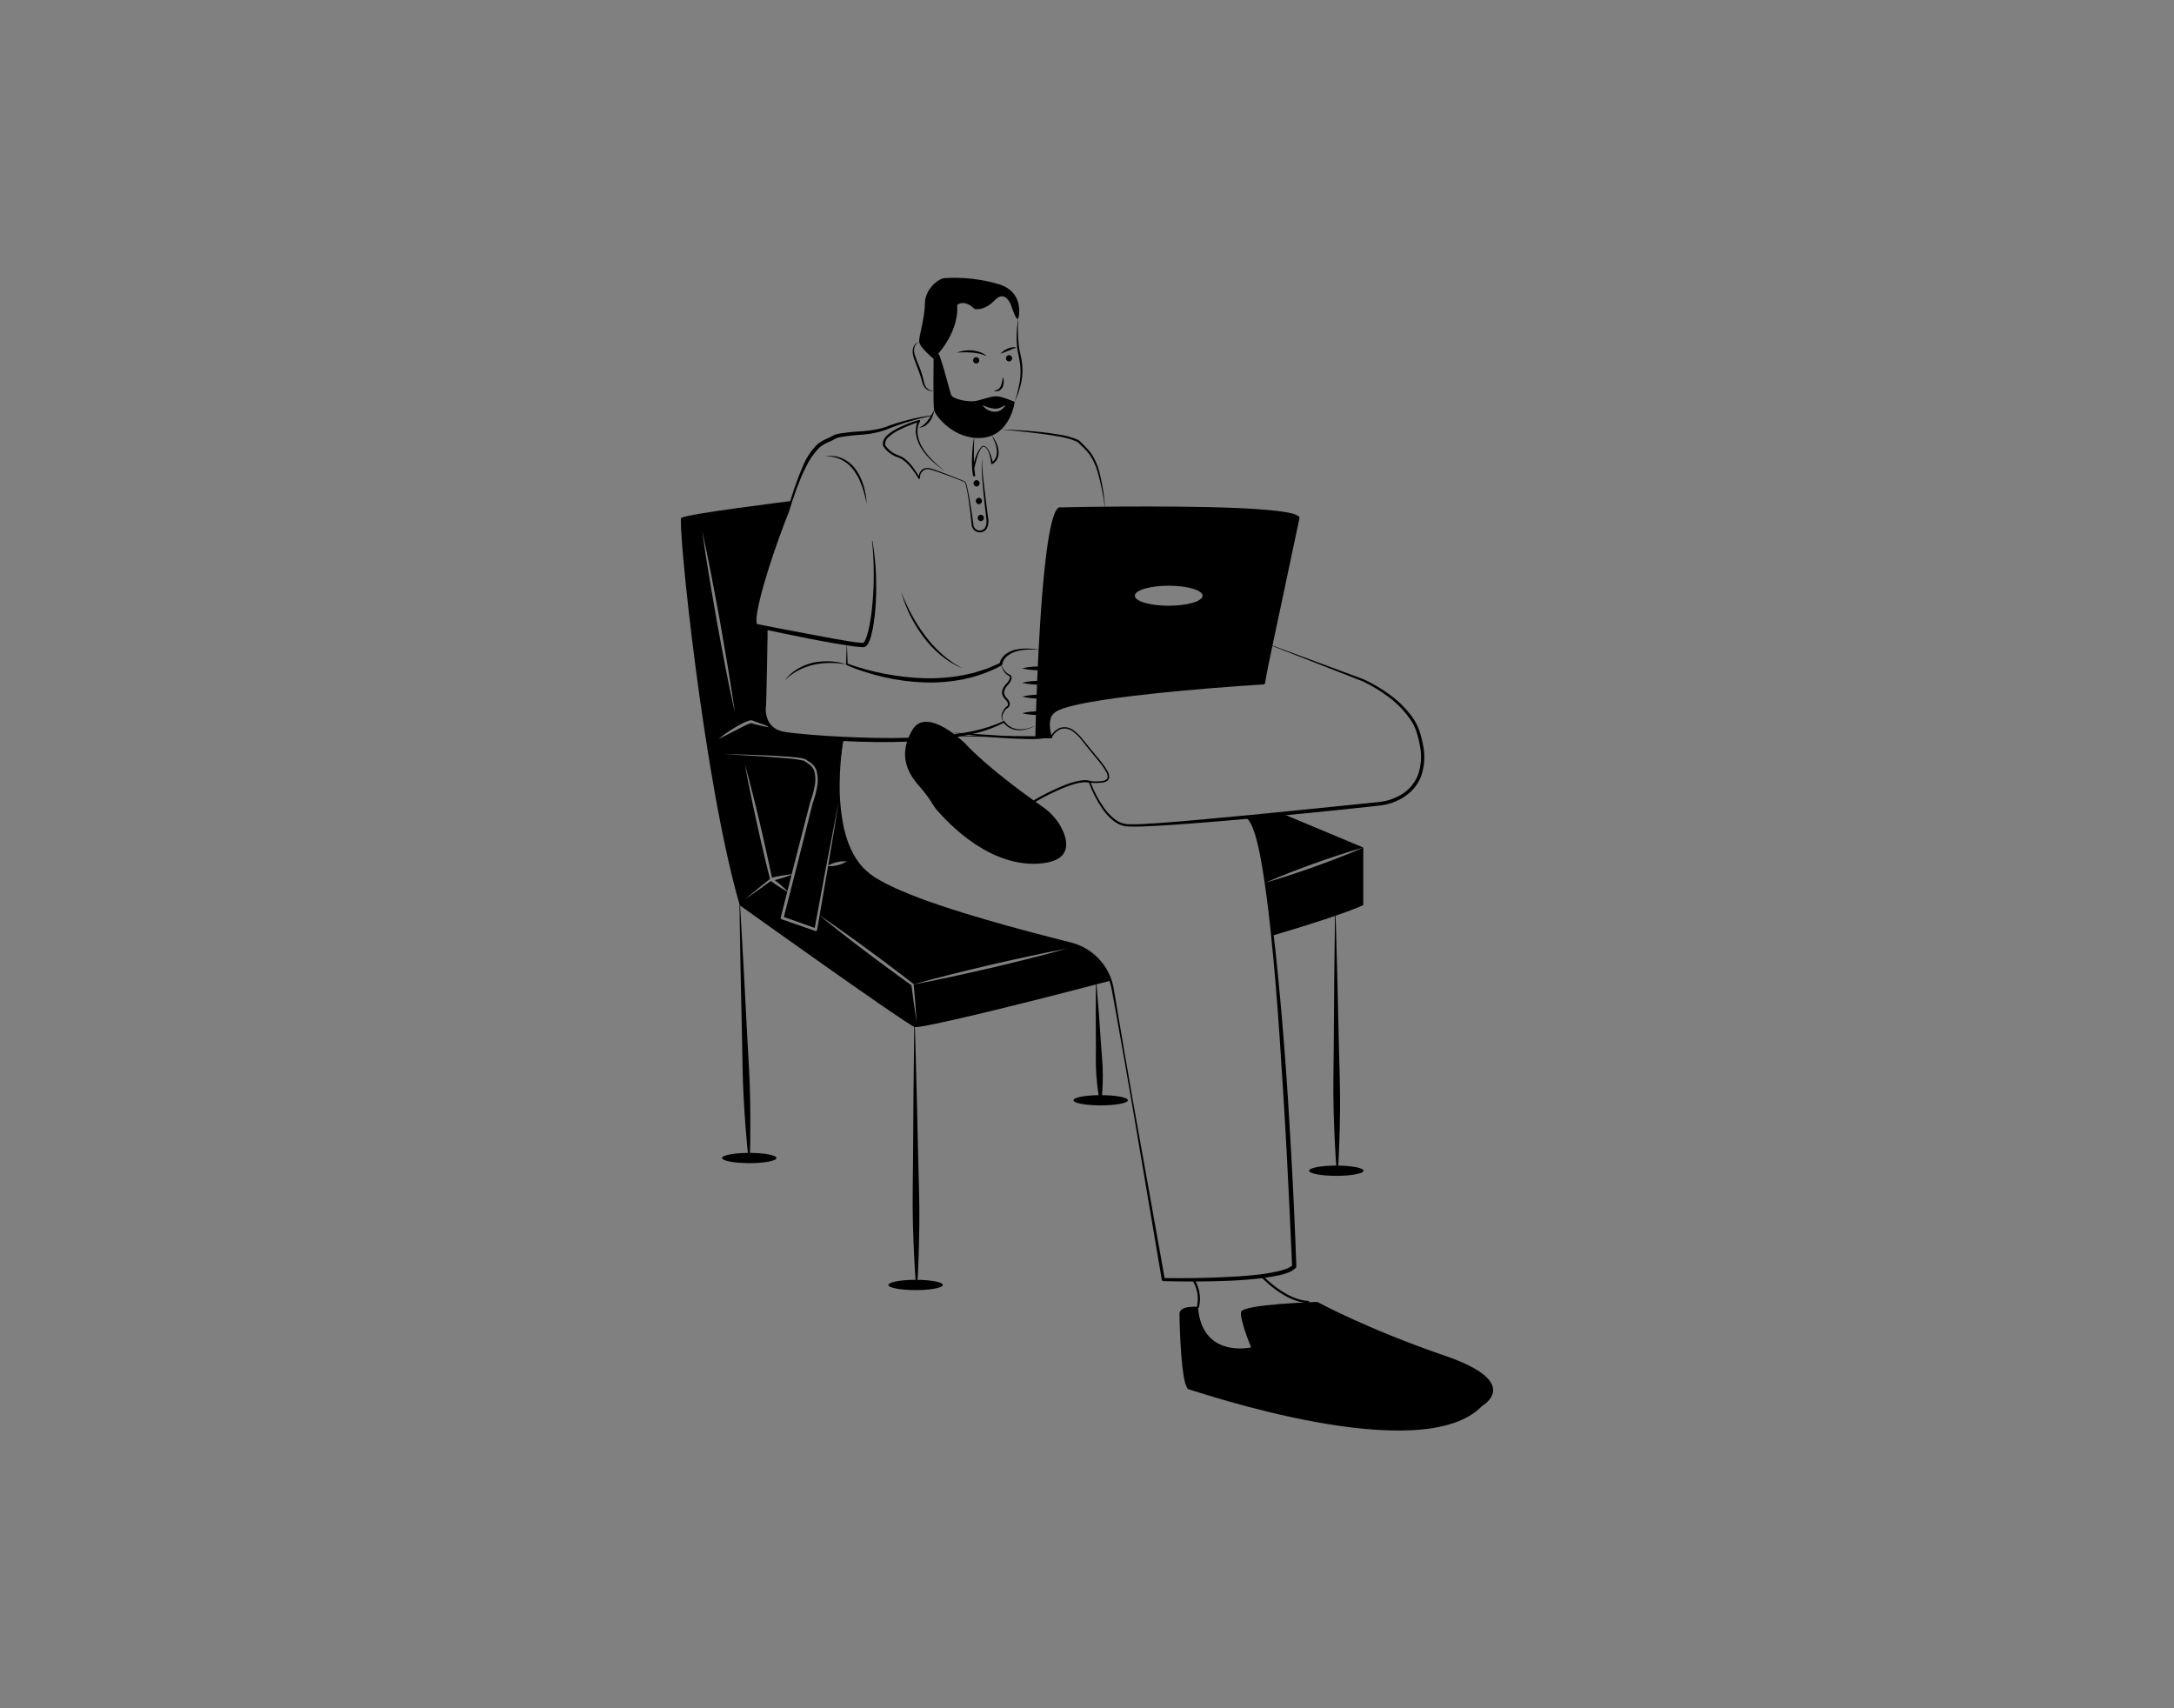 <svg width="700" height="550" viewBox="0 0 700 550" fill="none" xmlns="http://www.w3.org/2000/svg">
<rect x="0" y="0" width="700" height="550" fill="#808080" stroke="none"/>
<path d="M412.902 261.981L438.962 272.881C437.612 273.251 436.283 273.671 434.942 274.061L430.973 275.341C428.322 276.191 425.692 277.121 423.072 278.051C420.453 279.001 417.833 279.951 415.243 280.981C412.692 281.981 410.132 283.001 407.623 284.111C406.223 275.131 404.123 265.541 401.373 263.311L412.902 261.981Z" fill="black"/>
<path d="M438.962 272.881V291.401C434.143 293.641 423.342 297.181 409.712 301.241C409.712 301.241 409.002 292.981 407.623 284.131C410.272 283.391 412.902 282.561 415.502 281.701C418.152 280.851 420.783 279.921 423.402 278.991C426.022 278.041 428.643 277.091 431.232 276.061L435.112 274.521C436.393 273.971 437.692 273.461 438.962 272.881Z" fill="black"/>
<path d="M251.953 282.671C252.942 282.371 253.913 282.041 254.873 281.651L253.542 286.931C252.249 285.656 250.876 284.464 249.433 283.361C250.272 283.151 251.123 282.931 251.953 282.671Z" fill="black"/>
<path d="M340.462 302.891C326.552 300.651 288.502 288.271 281.652 283.061C276.612 279.221 270.842 272.931 270.092 257.931C268.993 264.761 267.863 271.591 266.702 278.421L266.662 278.661C267.513 278.181 268.43 277.828 269.382 277.611C270.453 277.338 271.562 277.25 272.662 277.351C271.725 277.935 270.692 278.351 269.612 278.581C268.639 278.826 267.634 278.92 266.632 278.861L263.902 294.711C266.392 296.401 268.862 298.101 271.302 299.851L275.142 302.591L278.952 305.381C281.493 307.241 284.042 309.081 286.542 311.001C289.042 312.911 291.572 314.771 294.052 316.721L294.062 316.731C294.117 316.782 294.156 316.848 294.172 316.921C296.092 316.371 298.033 315.861 299.962 315.331L306.132 313.751C310.252 312.711 314.382 311.751 318.502 310.751C322.652 309.821 326.783 308.851 330.932 307.971C335.082 307.081 339.232 306.211 343.412 305.451C339.332 306.611 335.212 307.671 331.102 308.711C326.993 309.761 322.852 310.711 318.732 311.721C314.592 312.641 310.462 313.611 306.312 314.501L300.082 315.811C298.112 316.191 296.152 316.591 294.182 316.951C294.182 316.961 294.202 316.971 294.202 316.981C294.562 321.011 294.902 325.041 295.142 329.081C294.512 325.141 293.982 321.191 293.472 317.231C290.942 315.441 288.472 313.581 285.972 311.761C283.422 309.921 280.922 308.001 278.412 306.111L274.642 303.261L270.922 300.361C268.552 298.531 266.212 296.651 263.892 294.751L263.092 299.411C263.072 299.524 263.008 299.624 262.914 299.689C262.821 299.755 262.705 299.781 262.592 299.761C262.568 299.759 262.544 299.753 262.522 299.741L251.682 295.971C251.573 295.93 251.483 295.85 251.427 295.748C251.372 295.645 251.356 295.525 251.382 295.411L253.502 287.071C251.65 286.059 249.873 284.916 248.182 283.651C246.852 284.611 245.542 285.581 244.202 286.531C242.742 287.541 241.302 288.581 239.822 289.581C241.182 288.431 242.562 287.311 243.942 286.181C245.222 285.131 246.522 284.111 247.822 283.081C247.832 283.007 247.856 282.936 247.892 282.871C247.122 279.911 246.442 276.931 245.732 273.951C244.982 270.871 244.292 267.771 243.622 264.671C242.922 261.571 242.252 258.471 241.632 255.351C240.982 252.241 240.382 249.131 239.822 246.001C240.682 249.061 241.502 252.131 242.262 255.211C243.062 258.281 243.802 261.371 244.522 264.461C245.262 267.551 245.982 270.641 246.642 273.741C247.292 276.681 247.952 279.621 248.552 282.571C249.622 282.321 250.692 282.091 251.772 281.901C252.812 281.721 253.852 281.581 254.912 281.491L256.082 276.901L260.842 258.391L260.852 258.361V258.351C261.45 256.734 261.921 255.072 262.262 253.381C262.653 251.736 262.642 250.022 262.232 248.381C261.981 247.602 261.525 246.904 260.912 246.361C260.59 246.091 260.249 245.844 259.892 245.621L259.332 245.251L259.042 245.011C259.002 245.001 258.973 244.971 258.862 244.931C257.184 244.549 255.479 244.298 253.762 244.181C246.802 243.551 239.812 243.181 232.832 242.801C236.322 242.851 239.822 242.951 243.322 243.081C246.822 243.211 250.312 243.351 253.812 243.621C254.682 243.691 255.562 243.771 256.432 243.871C257.331 243.941 258.222 244.095 259.092 244.331C259.237 244.377 259.372 244.448 259.493 244.541L259.712 244.721L260.252 245.061C260.641 245.293 261.012 245.554 261.362 245.841C262.079 246.454 262.618 247.249 262.922 248.141C263.401 249.897 263.452 251.742 263.072 253.521C262.748 255.257 262.28 256.963 261.672 258.621L257.012 277.131L252.392 295.231L262.332 298.751L266.142 278.321C267.432 271.501 268.749 264.685 270.092 257.871C269.87 251.308 270.333 244.739 271.472 238.271L253.162 236.351C251.318 236.182 249.571 235.445 248.162 234.241C246.664 234.022 245.178 233.722 243.712 233.341C243.332 233.251 242.952 233.151 242.572 233.031C242.382 232.971 242.192 232.911 241.993 232.841C241.97 232.831 241.946 232.825 241.922 232.821H241.892C241.825 232.829 241.758 232.842 241.692 232.861C240.986 233.082 240.303 233.37 239.652 233.721C238.272 234.391 236.912 235.131 235.533 235.831C234.162 236.561 232.762 237.251 231.342 237.911C233.781 235.945 236.418 234.239 239.212 232.821C239.942 232.451 240.705 232.153 241.493 231.931C241.621 231.906 241.751 231.893 241.882 231.891C242.04 231.9 242.195 231.934 242.342 231.991C242.502 232.071 242.683 232.131 242.852 232.201L243.942 232.601C245.332 233.091 246.723 233.611 248.102 234.181C246.652 232.801 245.612 230.571 246.223 226.931L247.152 202.241L243.402 201.471C243.402 201.471 240.643 202.091 246.092 186.351L254.802 161.301C254.802 161.301 220.592 165.521 219.352 166.761C218.112 168.001 226.542 251.561 238.203 291.481C238.203 291.481 291.262 329.421 294.482 330.661C296.052 331.251 325.462 324.201 357.592 315.731C357.592 315.731 354.362 305.131 340.462 302.891ZM228.322 185.521C227.512 180.601 226.732 175.681 226.052 170.741C227.132 175.611 228.112 180.501 229.072 185.391C230.033 190.281 230.912 195.191 231.832 200.091C232.672 205.001 233.562 209.911 234.362 214.831L235.552 222.211C235.912 224.681 236.302 227.141 236.632 229.611C236.082 227.181 235.592 224.741 235.062 222.301L233.602 214.961C232.642 210.071 231.772 205.161 230.852 200.261C230.012 195.351 229.122 190.451 228.322 185.521Z" fill="black"/>
<path d="M320.772 127.581C318.952 127.581 316.632 128.571 314.322 129.071C312.012 129.571 306.723 128.571 306.223 127.091C305.723 125.601 302.602 113.321 302.092 113.901C301.592 114.481 300.602 115.511 300.602 115.511C300.602 115.511 300.432 130.471 300.762 132.081C301.102 133.701 307.212 141.801 316.302 140.971C325.392 140.141 326.722 129.401 326.722 129.401C326.722 129.401 322.582 127.581 320.772 127.581ZM322.272 132.021C321.605 132.432 320.824 132.621 320.042 132.561C319.283 132.503 318.547 132.271 317.892 131.881C317.256 131.512 316.712 131.003 316.302 130.391C317.489 131.006 318.776 131.405 320.102 131.571C320.723 131.618 321.347 131.533 321.932 131.321C322.567 131.075 323.173 130.764 323.743 130.391C323.424 131.068 322.912 131.635 322.272 132.021Z" fill="black"/>
<path d="M300.602 115.516C300.602 115.516 308.867 107.746 308.206 98.159C308.206 98.159 310.355 96.175 313.826 99.481C313.826 99.481 316.801 100.308 320.273 96.671C323.744 93.034 325.562 98.324 325.562 98.324C325.562 98.324 327.381 103.944 327.877 102.457C328.373 100.969 329.199 93.861 321.761 91.547C315.976 89.824 309.929 89.152 303.908 89.563C301.924 89.894 297.792 93.2 297.792 97.828C297.792 102.457 295.808 108.242 295.973 110.061C296.139 111.879 300.602 115.516 300.602 115.516Z" fill="black"/>
<path d="M308.041 113.532C309.644 112.919 311.365 112.678 313.074 112.827C313.935 112.901 314.782 113.085 315.594 113.376C316.403 113.674 317.148 114.119 317.793 114.689C317.031 114.359 316.243 114.092 315.437 113.89C314.64 113.707 313.831 113.581 313.016 113.513C311.359 113.399 309.696 113.406 308.041 113.532Z" fill="black"/>
<path d="M322.091 113.902C322.754 113.176 323.57 112.606 324.481 112.235C325.384 111.808 326.401 111.683 327.381 111.879C326.487 112.164 325.608 112.495 324.747 112.87C323.885 113.224 323.036 113.609 322.091 113.902Z" fill="black"/>
<path d="M314.322 117.045C314.59 117.036 314.843 116.923 315.03 116.73C315.216 116.537 315.32 116.28 315.32 116.012C315.32 115.744 315.216 115.486 315.03 115.293C314.843 115.101 314.59 114.988 314.322 114.979C314.054 114.988 313.8 115.101 313.614 115.293C313.428 115.486 313.324 115.744 313.324 116.012C313.324 116.28 313.428 116.537 313.614 116.73C313.8 116.923 314.054 117.036 314.322 117.045Z" fill="black"/>
<path d="M324.901 116.384C325.169 116.374 325.423 116.262 325.609 116.069C325.795 115.876 325.899 115.619 325.899 115.351C325.899 115.083 325.795 114.825 325.609 114.632C325.423 114.44 325.169 114.327 324.901 114.317C324.633 114.327 324.38 114.44 324.193 114.632C324.007 114.825 323.903 115.083 323.903 115.351C323.903 115.619 324.007 115.876 324.193 116.069C324.38 116.262 324.633 116.374 324.901 116.384Z" fill="black"/>
<path d="M295.973 110.061C295.612 110.211 295.289 110.441 295.028 110.732C294.767 111.024 294.576 111.371 294.467 111.747C294.258 112.49 294.26 113.276 294.471 114.018C294.952 115.535 295.519 117.025 296.17 118.478C296.751 119.997 297.21 121.561 297.542 123.154C297.675 123.902 298.045 124.587 298.597 125.109C298.892 125.366 299.238 125.556 299.612 125.669C299.986 125.782 300.38 125.815 300.767 125.765C300.366 125.882 299.943 125.907 299.531 125.839C299.119 125.771 298.727 125.612 298.384 125.372C297.71 124.833 297.231 124.089 297.021 123.252C296.617 121.712 296.118 120.198 295.526 118.72C295.251 117.969 294.969 117.219 294.669 116.476C294.339 115.72 294.099 114.928 293.953 114.116C293.786 113.285 293.855 112.424 294.152 111.63C294.31 111.243 294.558 110.899 294.875 110.627C295.191 110.354 295.568 110.16 295.973 110.061Z" fill="black"/>
<path d="M322.918 121.301C323.312 122.347 323.3 123.503 322.884 124.54C322.654 125.095 322.228 125.546 321.686 125.806C321.154 126.019 320.561 126.024 320.025 125.82C320.522 125.757 321 125.591 321.43 125.333C321.798 125.058 322.082 124.688 322.254 124.262C322.599 123.307 322.822 122.312 322.918 121.301Z" fill="black"/>
<path d="M327.877 102.457C327.736 104.727 327.732 107.003 327.863 109.273C327.932 110.399 328.061 111.521 328.252 112.632C328.453 113.723 328.77 114.841 328.962 115.98C329.35 118.268 329.325 120.608 328.888 122.888C328.412 125.133 327.685 127.319 326.719 129.401C327.431 127.244 327.981 125.037 328.365 122.798C328.712 120.574 328.684 118.308 328.283 116.093C328.117 114.98 327.828 113.893 327.635 112.738C327.447 111.6 327.347 110.449 327.336 109.296C327.293 107.004 327.474 104.714 327.877 102.457Z" fill="black"/>
<path d="M300.767 132.083C300.63 133.406 300.137 134.666 299.341 135.731C298.935 136.272 298.438 136.737 297.871 137.106C297.297 137.461 296.638 137.655 295.964 137.667C296.536 137.407 297.071 137.073 297.555 136.671C298.011 136.262 298.425 135.808 298.791 135.317C299.164 134.818 299.508 134.297 299.821 133.758C300.135 133.212 300.459 132.661 300.767 132.083Z" fill="black"/>
<path d="M300.119 133.849C295.095 134.869 290.179 136.362 285.437 138.307C282.978 139.2 280.407 139.747 277.798 139.931C275.263 140.079 272.738 140.369 270.235 140.8C269.67 140.923 269.129 141.134 268.629 141.425C268.055 141.781 267.451 142.083 266.822 142.329C265.679 142.754 264.625 143.389 263.717 144.203C261.983 146.007 260.558 148.084 259.498 150.351C258.898 151.469 258.418 152.654 257.89 153.814C257.413 154.998 256.933 156.184 256.485 157.383C256.063 158.591 255.615 159.792 255.213 161.009L254.065 164.68L254.063 164.689L254.058 164.703C251.667 170.685 249.494 176.75 247.54 182.898C246.572 185.969 245.657 189.058 244.876 192.171C244.491 193.728 244.128 195.29 243.856 196.854C243.717 197.626 243.622 198.405 243.571 199.187C243.549 199.558 243.555 199.93 243.589 200.3C243.597 200.559 243.675 200.811 243.814 201.029L243.53 200.884C249.21 202 254.894 203.113 260.585 204.164L269.116 205.755L273.385 206.476C274.771 206.717 276.168 206.888 277.571 206.989L277.985 206.994C277.986 206.971 277.975 206.996 278 206.98C278.029 206.952 278.06 206.927 278.095 206.906C278.284 206.686 278.442 206.44 278.564 206.177C278.855 205.557 279.096 204.914 279.284 204.256C279.667 202.884 279.975 201.493 280.204 200.088C280.685 197.26 280.942 194.388 281.141 191.513C281.322 188.636 281.381 185.752 281.317 182.862C281.275 179.974 281.104 177.085 280.78 174.208C280.778 174.19 280.784 174.172 280.795 174.158C280.805 174.145 280.821 174.135 280.839 174.133C280.857 174.13 280.874 174.135 280.889 174.145C280.903 174.155 280.913 174.171 280.917 174.188C281.401 177.048 281.735 179.936 281.939 182.835C282.117 185.736 282.17 188.643 282.097 191.556C282.026 194.473 281.786 197.383 281.38 200.272C281.178 201.732 280.893 203.179 280.529 204.606C280.337 205.345 280.084 206.068 279.774 206.765C279.598 207.163 279.364 207.532 279.079 207.86C278.977 207.954 278.866 208.046 278.755 208.132C278.606 208.222 278.445 208.292 278.277 208.341C278.043 208.364 277.832 208.363 277.608 208.37C276.121 208.283 274.64 208.114 273.171 207.864L268.869 207.159C266.012 206.654 263.157 206.148 260.313 205.586C254.627 204.452 248.951 203.277 243.285 202.062L243.238 202.052C243.146 202.032 243.064 201.985 243.001 201.916C242.636 201.501 242.43 200.97 242.419 200.417C242.388 199.983 242.39 199.548 242.426 199.114C242.498 198.289 242.617 197.469 242.782 196.657C243.096 195.051 243.503 193.479 243.954 191.923C244.853 188.811 245.88 185.748 246.938 182.698C248.014 179.654 249.096 176.616 250.211 173.588L253.585 164.518L253.578 164.54C254.865 159.54 256.538 154.647 258.582 149.905C259.608 147.465 261.076 145.237 262.912 143.331C263.912 142.414 265.073 141.69 266.338 141.197C266.903 140.969 267.452 140.7 267.978 140.391C268.592 140.037 269.258 139.784 269.952 139.64C272.516 139.228 275.102 138.965 277.697 138.852C278.966 138.74 280.23 138.605 281.472 138.377C282.715 138.186 283.939 137.883 285.128 137.471C289.957 135.647 294.979 134.386 300.097 133.713C300.115 133.711 300.133 133.715 300.148 133.726C300.163 133.737 300.172 133.753 300.175 133.772C300.177 133.789 300.172 133.807 300.162 133.821C300.151 133.835 300.136 133.845 300.119 133.849Z" fill="black"/>
<path d="M316.336 148.18C316.223 148.781 316.194 149.396 316.251 150.005C316.287 150.622 316.327 151.238 316.386 151.853L316.763 155.543C317.035 158.002 317.358 160.455 317.658 162.911L318.137 166.591C318.438 167.886 318.24 169.246 317.582 170.401C317.366 170.675 317.098 170.905 316.792 171.075C316.487 171.246 316.151 171.354 315.804 171.395C315.457 171.435 315.105 171.407 314.769 171.311C314.433 171.215 314.119 171.054 313.845 170.837C313.571 170.622 313.343 170.353 313.177 170.048C313.01 169.742 312.908 169.405 312.877 169.058L312.678 167.213C312.401 164.755 312.107 162.298 311.732 159.855C311.553 158.635 311.31 157.425 311.003 156.23C310.928 155.939 310.824 155.656 310.694 155.385C310.668 155.325 310.628 155.272 310.578 155.23C310.528 155.187 310.469 155.157 310.405 155.141L309.98 154.958C309.413 154.713 308.839 154.483 308.262 154.259C305.957 153.361 303.635 152.503 301.292 151.716C300.131 151.348 298.924 150.823 297.807 151.19C297.289 151.44 296.858 151.841 296.572 152.34C296.286 152.84 296.159 153.415 296.207 153.988C296.206 154.053 296.179 154.115 296.133 154.16C296.086 154.206 296.023 154.23 295.958 154.229C295.916 154.228 295.874 154.217 295.838 154.195C295.801 154.173 295.771 154.142 295.749 154.106C295.1 152.977 294.37 151.897 293.564 150.873C292.785 149.847 291.874 148.928 290.854 148.141C290.355 147.766 289.798 147.476 289.204 147.282C288.553 147.076 287.926 146.798 287.336 146.453C286.133 145.766 285.117 144.794 284.375 143.624C284.365 143.608 284.357 143.591 284.351 143.572L284.345 143.551C284.159 142.863 284.249 142.129 284.595 141.506C284.915 140.931 285.333 140.417 285.831 139.987C286.787 139.169 287.841 138.473 288.969 137.914C291.178 136.793 293.492 135.89 295.877 135.217C295.938 135.2 296.002 135.201 296.062 135.221C296.122 135.241 296.174 135.278 296.212 135.329C296.251 135.379 296.272 135.44 296.275 135.503C296.278 135.566 296.262 135.628 296.229 135.682L296.22 135.696C295.838 136.34 295.591 137.055 295.493 137.798C295.437 138.176 295.406 138.557 295.401 138.939C295.434 139.321 295.431 139.707 295.499 140.087C295.757 141.627 296.333 143.095 297.191 144.399C297.611 145.063 298.065 145.704 298.552 146.32C299.084 146.9 299.584 147.513 300.139 148.074C300.713 148.616 301.258 149.192 301.857 149.709L303.681 151.235C303.684 151.238 303.687 151.241 303.69 151.245C303.692 151.249 303.694 151.253 303.694 151.258C303.695 151.262 303.695 151.267 303.694 151.271C303.693 151.275 303.691 151.28 303.688 151.283C303.682 151.29 303.674 151.295 303.665 151.296C303.656 151.297 303.647 151.295 303.639 151.29L301.746 149.84C301.121 149.348 300.548 148.792 299.945 148.27C299.355 147.733 298.839 147.119 298.285 146.543C297.773 145.926 297.295 145.283 296.851 144.615C295.928 143.279 295.295 141.764 294.992 140.168C294.911 139.768 294.902 139.355 294.859 138.948C294.855 138.537 294.878 138.126 294.929 137.717C295.02 136.879 295.285 136.069 295.707 135.339L296.05 135.818C293.727 136.536 291.468 137.447 289.296 138.54C288.225 139.076 287.224 139.741 286.316 140.521C285.864 140.831 285.506 141.259 285.281 141.758C285.056 142.258 284.972 142.809 285.038 143.353L285.008 143.28C285.68 144.344 286.597 145.231 287.682 145.868C288.226 146.193 288.805 146.456 289.407 146.653C290.064 146.876 290.681 147.204 291.232 147.625C292.295 148.453 293.233 149.429 294.02 150.522C294.819 151.586 295.541 152.706 296.178 153.874L295.72 153.992C295.737 153.333 295.901 152.686 296.199 152.099C296.346 151.794 296.553 151.523 296.808 151.301C297.063 151.079 297.36 150.911 297.681 150.806C299.018 150.42 300.258 151.026 301.402 151.396C303.741 152.222 306.051 153.118 308.345 154.053L310.065 154.757L310.494 154.937C310.579 154.964 310.659 155.007 310.727 155.065C310.795 155.122 310.851 155.193 310.892 155.273C311.035 155.558 311.149 155.856 311.232 156.164C311.576 157.366 311.791 158.587 312.02 159.806C312.469 162.245 312.836 164.696 313.182 167.15L313.435 168.991C313.461 169.262 313.543 169.525 313.675 169.764C313.807 170.002 313.987 170.211 314.202 170.378C314.631 170.713 315.174 170.866 315.715 170.802C316.255 170.738 316.748 170.463 317.086 170.037C317.386 169.554 317.569 169.008 317.62 168.443C317.682 167.85 317.661 167.252 317.557 166.666L317.12 162.976C316.829 160.516 316.596 158.049 316.387 155.58C316.281 154.345 316.194 153.109 316.146 151.869C316.116 151.25 316.104 150.629 316.096 150.009C316.066 149.383 316.126 148.756 316.275 148.147C316.278 148.138 316.284 148.131 316.292 148.127C316.3 148.123 316.309 148.122 316.317 148.125C316.326 148.128 316.333 148.134 316.337 148.141C316.341 148.149 316.342 148.158 316.34 148.167L316.336 148.18Z" fill="black"/>
<path d="M319.434 140.201C319.919 140.887 320.346 141.611 320.713 142.366C320.896 142.746 321.028 143.151 321.189 143.545C321.32 143.953 321.417 144.372 321.479 144.797C321.632 145.667 321.56 146.563 321.27 147.398C320.945 148.253 320.326 148.965 319.525 149.407C319.494 149.424 319.459 149.434 319.424 149.438C319.389 149.441 319.353 149.438 319.319 149.428C319.285 149.417 319.254 149.401 319.226 149.378C319.199 149.356 319.176 149.328 319.159 149.297C319.143 149.267 319.133 149.234 319.129 149.199L319.128 149.19C319.017 147.99 318.761 146.808 318.367 145.669C318.169 145.107 317.858 144.591 317.453 144.155C317.255 143.957 316.999 143.826 316.723 143.781C316.588 143.798 316.458 143.842 316.34 143.91C316.222 143.978 316.119 144.069 316.036 144.177C315.351 145.165 314.856 146.271 314.575 147.44C314.227 148.597 313.935 149.781 313.68 150.958L313.685 150.845L313.997 152.993C314.01 153.085 313.987 153.179 313.932 153.254C313.878 153.33 313.796 153.381 313.704 153.398C313.612 153.414 313.518 153.395 313.44 153.343C313.363 153.291 313.309 153.21 313.289 153.119L313.288 153.111C313.098 152.101 312.988 151.077 312.959 150.049C312.904 149.03 312.929 148.013 312.976 147C313.062 144.975 313.272 142.958 313.606 140.959C313.607 140.95 313.612 140.942 313.62 140.937C313.627 140.931 313.636 140.929 313.645 140.931C313.654 140.932 313.661 140.937 313.666 140.943C313.672 140.95 313.675 140.958 313.674 140.966C313.608 142.986 313.575 145.001 313.576 147.011C313.549 149.004 313.688 150.997 313.992 152.967L313.283 153.086L313.033 150.93L313.032 150.919C313.028 150.885 313.03 150.851 313.038 150.818C313.325 149.619 313.682 148.438 314.109 147.282C314.499 146.099 315.09 144.991 315.854 144.007C315.961 143.876 316.094 143.768 316.244 143.69C316.395 143.613 316.559 143.566 316.728 143.554C317.057 143.608 317.361 143.764 317.595 144.001C318.04 144.446 318.387 144.979 318.616 145.565C319.11 146.703 319.467 147.896 319.682 149.119L319.285 148.902C319.93 148.495 320.427 147.89 320.7 147.178C320.979 146.44 321.066 145.643 320.951 144.863C320.93 144.464 320.805 144.074 320.745 143.673C320.62 143.287 320.524 142.888 320.374 142.507C320.21 142.131 320.082 141.737 319.908 141.363L319.375 140.237C319.373 140.233 319.372 140.228 319.371 140.224C319.371 140.219 319.371 140.215 319.373 140.211C319.374 140.206 319.376 140.202 319.379 140.199C319.382 140.195 319.386 140.192 319.39 140.19C319.397 140.186 319.406 140.186 319.414 140.188C319.422 140.19 319.429 140.194 319.434 140.201Z" fill="black"/>
<path d="M314.446 156.635C314.714 156.625 314.968 156.512 315.154 156.32C315.34 156.127 315.444 155.869 315.444 155.602C315.444 155.334 315.34 155.076 315.154 154.883C314.968 154.691 314.714 154.578 314.446 154.568C314.178 154.578 313.924 154.691 313.738 154.883C313.552 155.076 313.448 155.334 313.448 155.602C313.448 155.869 313.552 156.127 313.738 156.32C313.924 156.512 314.178 156.625 314.446 156.635Z" fill="black"/>
<path d="M315.19 162.338C315.458 162.328 315.711 162.216 315.898 162.023C316.084 161.83 316.188 161.573 316.188 161.305C316.188 161.037 316.084 160.779 315.898 160.586C315.711 160.394 315.458 160.281 315.19 160.271C314.922 160.281 314.668 160.394 314.482 160.586C314.296 160.779 314.192 161.037 314.192 161.305C314.192 161.573 314.296 161.83 314.482 162.023C314.668 162.216 314.922 162.328 315.19 162.338Z" fill="black"/>
<path d="M315.81 167.793C316.077 167.784 316.331 167.671 316.517 167.478C316.704 167.285 316.808 167.028 316.808 166.76C316.808 166.492 316.704 166.234 316.517 166.041C316.331 165.849 316.077 165.736 315.81 165.727C315.542 165.736 315.288 165.849 315.102 166.041C314.916 166.234 314.812 166.492 314.812 166.76C314.812 167.028 314.916 167.285 315.102 167.478C315.288 167.671 315.542 167.784 315.81 167.793Z" fill="black"/>
<path d="M322.398 138.263C326.528 138.366 330.653 138.64 334.767 139.063C336.825 139.262 338.875 139.551 340.919 139.899C342.999 140.189 345.034 140.742 346.974 141.547C347.228 141.673 347.466 141.829 347.684 142.011C347.884 142.192 348.073 142.385 348.251 142.588C348.593 142.958 348.965 143.311 349.334 143.675C350.098 144.399 350.787 145.199 351.392 146.061C352.548 147.814 353.407 149.747 353.933 151.78C354.971 155.792 355.614 159.895 355.854 164.032C355.354 159.943 354.542 155.898 353.426 151.932C352.862 149.976 352.003 148.117 350.878 146.42C350.288 145.597 349.617 144.835 348.874 144.146C348.505 143.79 348.125 143.435 347.761 143.051C347.461 142.677 347.083 142.372 346.655 142.156C344.782 141.367 342.818 140.815 340.809 140.515C338.788 140.14 336.746 139.867 334.705 139.587C330.617 139.056 326.51 138.649 322.398 138.263Z" fill="black"/>
<path d="M265.723 147.001C267.627 146.598 269.61 146.828 271.371 147.654C273.137 148.502 274.646 149.805 275.741 151.429C276.289 152.227 276.766 153.072 277.167 153.953C277.546 154.837 277.879 155.739 278.162 156.658C278.369 157.595 278.625 158.518 278.789 159.457C278.897 160.408 279.027 161.351 279.113 162.297C278.872 161.372 278.677 160.446 278.459 159.527C278.23 158.612 277.92 157.719 277.657 156.818C277.305 155.949 276.993 155.063 276.599 154.219C276.195 153.382 275.72 152.581 275.179 151.825C274.164 150.273 272.775 149.001 271.14 148.128C269.475 147.254 267.598 146.863 265.723 147.001Z" fill="black"/>
<path d="M290.188 190.563C290.663 191.827 291.163 193.078 291.745 194.292C292.295 195.52 292.899 196.721 293.539 197.901C294.806 200.264 296.254 202.526 297.869 204.665C299.462 206.818 301.274 208.799 303.275 210.577L304.804 211.882C305.327 212.299 305.893 212.66 306.435 213.056L307.25 213.65C307.533 213.83 307.828 213.991 308.117 214.163L309.859 215.193C307.36 214.128 305.027 212.709 302.931 210.98C300.843 209.233 298.96 207.253 297.321 205.08C295.703 202.896 294.281 200.575 293.07 198.143C291.857 195.719 290.891 193.18 290.188 190.563Z" fill="black"/>
<path d="M247.154 202.242C247.124 206.361 247.033 210.478 246.966 214.596C246.91 218.715 246.771 222.83 246.677 226.947L246.674 226.982L246.668 227.02C246.417 228.665 246.627 230.348 247.275 231.881C247.963 233.362 249.198 234.52 250.72 235.111C251.111 235.237 251.495 235.384 251.89 235.5L253.117 235.737C253.966 235.862 254.843 235.954 255.71 236.049C257.448 236.234 259.19 236.398 260.936 236.543C267.914 237.129 274.916 237.43 281.913 237.587C288.908 237.748 295.906 237.516 302.875 236.894C309.799 236.225 316.832 235.164 323.123 232.151C323.185 232.122 323.255 232.116 323.32 232.135C323.386 232.154 323.442 232.197 323.478 232.254C323.974 233.027 324.661 233.658 325.472 234.087C326.3 234.524 327.215 234.772 328.15 234.814C329.098 234.85 330.046 234.75 330.966 234.517C331.423 234.383 331.88 234.243 332.334 234.093L333.662 233.542L332.364 234.167C331.917 234.343 331.464 234.509 331.009 234.67C330.08 234.961 329.112 235.108 328.139 235.106C327.14 235.119 326.152 234.89 325.261 234.439C324.369 233.988 323.599 233.328 323.018 232.515L323.372 232.618C320.229 234.256 316.883 235.473 313.421 236.236C309.981 237.026 306.499 237.618 302.991 238.009C295.983 238.725 288.938 239.026 281.895 238.911C274.857 238.866 267.831 238.419 260.826 237.794C259.074 237.636 257.324 237.456 255.575 237.254C254.698 237.151 253.83 237.053 252.945 236.916L251.59 236.641C251.146 236.509 250.708 236.34 250.268 236.189C248.493 235.46 247.073 234.066 246.313 232.304C245.62 230.57 245.431 228.676 245.766 226.84L245.758 226.912C245.976 222.8 246.149 218.686 246.405 214.575C246.65 210.464 246.871 206.352 247.154 202.242Z" fill="black"/>
<path d="M272.668 207.078C272.783 209.342 272.847 211.606 272.926 213.87L272.771 213.634C280.737 216.49 289.1 218.086 297.558 218.363C301.763 218.491 305.969 218.161 310.102 217.38L313.18 216.715C314.197 216.457 315.183 216.091 316.187 215.786L317.691 215.315C318.181 215.129 318.657 214.907 319.142 214.705L322.043 213.462L321.797 213.834C321.911 213.146 322.18 212.494 322.586 211.927C322.962 211.377 323.431 210.897 323.972 210.508C325.029 209.759 326.244 209.263 327.523 209.058C328.144 208.949 328.771 208.873 329.4 208.83C330.028 208.83 330.655 208.776 331.278 208.822C331.9 208.873 332.525 208.873 333.141 208.968L334.985 209.242L333.128 209.138C332.511 209.107 331.892 209.136 331.277 209.131C330.661 209.127 330.051 209.223 329.44 209.264C328.837 209.347 328.238 209.462 327.646 209.607C326.485 209.883 325.394 210.397 324.441 211.116C323.535 211.795 322.919 212.792 322.716 213.907L322.712 213.937C322.702 214.01 322.675 214.078 322.632 214.138C322.59 214.197 322.534 214.246 322.47 214.279C318.659 216.303 314.583 217.78 310.36 218.667C306.136 219.522 301.825 219.872 297.519 219.711C293.227 219.554 288.96 218.999 284.771 218.052C282.685 217.564 280.615 217.012 278.578 216.359C276.529 215.734 274.521 214.982 272.566 214.107L272.554 214.102C272.51 214.082 272.473 214.049 272.447 214.008C272.421 213.967 272.409 213.919 272.41 213.87C272.489 211.606 272.554 209.342 272.668 207.078Z" fill="black"/>
<path d="M252.664 219.087C253.744 217.599 255.121 216.353 256.707 215.425C258.295 214.485 260.014 213.786 261.808 213.352C262.71 213.169 263.623 213.042 264.541 212.97C265.455 212.881 266.374 212.866 267.291 212.926C268.207 212.946 269.11 213.131 270.014 213.229C270.907 213.421 271.793 213.638 272.668 213.871C271.759 213.79 270.868 213.641 269.97 213.564C269.069 213.535 268.175 213.411 267.277 213.456C265.49 213.447 263.707 213.637 261.961 214.023C260.222 214.418 258.543 215.044 256.969 215.883C255.373 216.715 253.919 217.796 252.664 219.087Z" fill="black"/>
<path d="M322.256 213.871C322.531 214.47 322.856 215.045 323.228 215.59C323.579 216.123 324.031 216.582 324.558 216.942C324.688 217.02 324.825 217.086 324.967 217.141C325.159 217.213 325.333 217.327 325.475 217.474C325.603 217.64 325.687 217.834 325.72 218.04C325.753 218.247 325.735 218.458 325.666 218.655C325.441 219.328 325.075 219.946 324.592 220.467L324.588 220.471L324.569 220.49C324.054 220.975 323.667 221.578 323.44 222.248C323.336 222.564 323.303 222.899 323.345 223.229C323.386 223.559 323.501 223.876 323.681 224.156C324.015 224.699 324.748 225.228 325.029 226.062C325.116 226.277 325.155 226.509 325.143 226.741C325.131 226.973 325.069 227.199 324.96 227.404C324.724 227.784 324.369 228.075 323.95 228.232L324.042 228.168C323.5 228.741 323.086 229.422 322.826 230.167C322.7 230.539 322.661 230.935 322.713 231.323C322.8 231.716 322.984 232.081 323.248 232.384C322.925 232.116 322.683 231.761 322.552 231.361C322.447 230.945 322.44 230.51 322.532 230.091C322.62 229.674 322.77 229.274 322.979 228.902C323.178 228.526 323.413 228.17 323.681 227.84C323.697 227.82 323.717 227.804 323.74 227.792L323.773 227.776C324.065 227.64 324.305 227.416 324.461 227.135C324.522 226.999 324.554 226.851 324.555 226.702C324.555 226.553 324.524 226.405 324.463 226.268C324.239 225.625 323.633 225.225 323.13 224.51C322.887 224.152 322.728 223.744 322.666 223.316C322.617 222.888 322.663 222.454 322.801 222.046C323.078 221.27 323.545 220.575 324.159 220.025L324.136 220.048C324.562 219.599 324.899 219.073 325.129 218.498C325.183 218.387 325.208 218.263 325.203 218.139C325.197 218.015 325.161 217.895 325.098 217.788C325.013 217.693 324.91 217.617 324.794 217.564C324.632 217.488 324.476 217.399 324.328 217.297C323.775 216.88 323.326 216.341 323.016 215.722C322.694 215.135 322.44 214.514 322.256 213.871Z" fill="black"/>
<path d="M334.572 214.566C334.551 214.986 334.53 215.4 334.509 215.813C333.676 215.806 332.836 215.772 332.002 215.682C331.021 215.603 330.049 215.439 329.096 215.193C330.049 214.947 331.021 214.784 332.002 214.704C332.856 214.615 333.717 214.58 334.572 214.566Z" fill="black"/>
<path d="M334.351 219.202C334.323 219.622 334.31 220.035 334.289 220.441C333.525 220.428 332.767 220.393 332.002 220.311C331.021 220.231 330.049 220.067 329.096 219.821C330.049 219.576 331.021 219.412 332.002 219.332C332.788 219.25 333.566 219.215 334.351 219.202Z" fill="black"/>
<path d="M334.144 223.665C334.131 224.085 334.11 224.498 334.096 224.905C333.401 224.884 332.698 224.85 332.002 224.774C331.021 224.694 330.049 224.531 329.096 224.285C330.049 224.039 331.021 223.875 332.002 223.796C332.719 223.72 333.435 223.686 334.144 223.665Z" fill="black"/>
<path d="M332.002 229.126C332.65 229.057 333.297 229.023 333.938 229.002C333.917 229.423 333.903 229.829 333.89 230.222C333.263 230.208 332.629 230.173 332.002 230.104C331.021 230.025 330.049 229.861 329.096 229.615C330.049 229.37 331.021 229.206 332.002 229.126Z" fill="black"/>
<path d="M310.772 239.378C310.772 239.378 298.363 227.114 293.73 235.067C289.097 243.02 292.282 248.855 295.724 252.791C299.917 257.587 300.128 259.024 301.373 260.444C302.617 261.865 316.663 279.037 334.169 278.072C344.381 277.509 344.207 272.067 342.289 267.63C340.895 264.487 338.655 261.793 335.819 259.85C330.227 255.941 317.73 246.89 310.772 239.378Z" fill="black"/>
<path d="M306.54 235.874C309.208 236 311.869 236.179 314.531 236.353L322.511 236.895C325.168 237.105 327.829 237.259 330.488 237.401C331.817 237.483 333.148 237.531 334.478 237.553C335.141 237.552 335.81 237.6 336.471 237.552L337.468 237.504L338.454 237.349C335.828 237.882 333.145 238.077 330.47 237.93C327.797 237.898 325.13 237.738 322.464 237.581C319.802 237.372 317.14 237.163 314.486 236.879C311.831 236.595 309.18 236.283 306.54 235.874Z" fill="black"/>
<path d="M333.097 258.266C333.021 258.266 332.948 258.241 332.888 258.196C332.828 258.15 332.784 258.085 332.764 258.013C332.744 257.94 332.749 257.862 332.777 257.792C332.805 257.722 332.856 257.663 332.921 257.625C333.46 257.307 346.178 249.84 350.937 251.392C351.024 251.421 351.095 251.483 351.136 251.564C351.177 251.646 351.184 251.74 351.155 251.826C351.127 251.913 351.066 251.985 350.984 252.026C350.903 252.067 350.809 252.075 350.722 252.047C346.261 250.585 333.401 258.141 333.271 258.219C333.218 258.25 333.158 258.266 333.097 258.266Z" fill="black"/>
<path d="M409.136 207.63L409.143 207.63L409.168 207.635L439.168 218.753L439.195 218.764C442.177 220.159 445.015 221.844 447.666 223.796C450.344 225.751 452.703 228.108 454.658 230.785C455.665 232.135 456.456 233.634 457.002 235.226C457.53 236.795 457.942 238.401 458.237 240.03C458.906 243.341 458.675 246.77 457.568 249.962C456.948 251.55 456.036 253.008 454.879 254.262C453.714 255.496 452.354 256.529 450.853 257.321C449.362 258.108 447.772 258.692 446.126 259.057C445.308 259.23 444.479 259.352 443.646 259.425L441.211 259.691C434.719 260.385 428.229 261.09 421.731 261.723C408.737 262.994 395.738 264.24 382.711 265.199C379.455 265.442 376.197 265.669 372.935 265.856C369.666 266.019 366.422 266.247 363.099 266.101C361.393 265.961 359.771 265.301 358.451 264.21C357.155 263.164 356.016 261.938 355.067 260.569C353.193 257.857 351.685 254.911 350.581 251.805C350.565 251.764 350.561 251.72 350.568 251.677C350.574 251.633 350.591 251.593 350.618 251.558C350.644 251.523 350.679 251.496 350.719 251.478C350.759 251.46 350.802 251.453 350.846 251.457L350.855 251.457C352.25 251.637 353.662 251.632 355.056 251.444C355.711 251.318 356.405 251.056 356.595 250.5C356.713 249.856 356.585 249.191 356.239 248.636C355.553 247.4 354.752 246.231 353.845 245.147C352.958 244.031 352.04 242.936 351.129 241.833C350.218 240.73 349.313 239.62 348.437 238.486C347.606 237.346 346.602 236.343 345.461 235.514C344.926 235.088 344.298 234.794 343.628 234.657C342.959 234.52 342.266 234.544 341.607 234.726C340.325 235.243 339.279 236.214 338.67 237.455L338.663 237.468C338.64 237.51 338.606 237.543 338.565 237.565C338.524 237.587 338.477 237.597 338.43 237.592C338.383 237.587 338.339 237.569 338.303 237.54C338.266 237.51 338.24 237.47 338.226 237.426C337.775 236.039 337.54 234.591 337.528 233.132C337.524 232.389 337.642 231.65 337.876 230.944C338.118 230.21 338.578 229.568 339.195 229.103L339.16 229.134C339.725 228.639 340.373 228.25 341.074 227.983C341.74 227.705 342.421 227.462 343.113 227.254C344.489 226.834 345.88 226.493 347.277 226.183C350.072 225.57 352.886 225.079 355.707 224.632C361.348 223.747 367.013 223.046 372.683 222.41C384.026 221.138 395.389 220.127 406.774 219.29L406.279 219.76C406.997 215.226 407.927 210.85 408.806 206.408L411.542 193.142L417.04 166.615L417.294 167.309C416.679 166.967 416.013 166.727 415.321 166.597C414.569 166.425 413.797 166.283 413.016 166.169C411.456 165.933 409.871 165.772 408.286 165.63C405.112 165.351 401.919 165.186 398.727 165.042C392.338 164.758 385.937 164.627 379.536 164.551C366.732 164.403 353.919 164.515 341.115 164.693L341.578 164.489C341.151 165.024 340.821 165.63 340.603 166.279C340.341 166.969 340.121 167.69 339.923 168.42C339.53 169.882 339.222 171.382 338.944 172.888C338.395 175.903 337.978 178.952 337.61 182.007C336.882 188.12 336.353 194.263 335.897 200.41C335.446 206.56 335.068 212.716 334.762 218.877C334.422 225.029 334.196 231.199 333.965 237.358L333.965 237.364C333.962 237.443 333.928 237.518 333.87 237.572C333.813 237.626 333.736 237.656 333.657 237.654L307.405 236.972C307.387 236.971 307.37 236.963 307.358 236.95C307.345 236.937 307.338 236.92 307.339 236.902C307.339 236.883 307.346 236.866 307.359 236.853C307.372 236.841 307.39 236.834 307.408 236.834L333.667 237.047L333.359 237.343C333.516 231.169 333.694 225.006 333.972 218.834C334.221 212.673 334.541 206.51 334.931 200.344C335.33 194.182 335.8 188.023 336.473 181.876C336.814 178.803 337.204 175.732 337.73 172.671C337.998 171.141 338.295 169.614 338.688 168.093C338.887 167.333 339.109 166.574 339.388 165.819C339.656 165 340.076 164.239 340.624 163.575C340.679 163.513 340.745 163.463 340.82 163.429C340.895 163.394 340.976 163.374 341.058 163.372L341.087 163.371C347.499 163.206 353.907 163.147 360.318 163.1C366.728 163.059 373.139 163.066 379.551 163.121C385.963 163.186 392.376 163.307 398.791 163.582C401.999 163.725 405.206 163.915 408.414 164.207C410.018 164.357 411.622 164.527 413.229 164.777C414.032 164.898 414.837 165.048 415.645 165.237C416.53 165.405 417.377 165.735 418.143 166.21C418.246 166.28 418.327 166.379 418.374 166.495C418.421 166.61 418.432 166.737 418.407 166.86L418.397 166.904L412.789 193.401L409.972 206.646C409.056 211.052 408.073 215.505 407.338 219.883L407.333 219.911C407.313 220.029 407.254 220.137 407.165 220.217C407.076 220.298 406.963 220.346 406.843 220.353C395.472 221.086 384.102 221.992 372.765 223.159C367.098 223.758 361.436 224.421 355.805 225.268C352.99 225.696 350.181 226.167 347.402 226.758C346.013 227.057 344.631 227.386 343.277 227.791C342.602 227.988 341.937 228.221 341.286 228.487C340.651 228.724 340.061 229.068 339.543 229.505L339.533 229.514L339.507 229.536C338.974 229.935 338.576 230.487 338.366 231.119C338.147 231.77 338.035 232.452 338.035 233.139C338.04 234.542 338.258 235.935 338.682 237.272L338.237 237.243C338.909 235.892 340.06 234.841 341.465 234.294C342.189 234.095 342.951 234.07 343.687 234.221C344.423 234.371 345.113 234.694 345.701 235.162C346.87 236.026 347.904 237.059 348.771 238.226C349.648 239.35 350.556 240.452 351.471 241.549C352.386 242.647 353.311 243.738 354.209 244.857C355.143 245.963 355.968 247.156 356.673 248.42C357.089 249.091 357.228 249.897 357.061 250.668C356.909 251.062 356.615 251.385 356.238 251.575C355.897 251.749 355.532 251.872 355.155 251.941C353.713 252.147 352.25 252.16 350.805 251.982L351.079 251.635C352.173 254.685 353.681 257.571 355.56 260.211C356.489 261.518 357.599 262.686 358.858 263.679C360.082 264.673 361.582 265.265 363.154 265.375C366.355 265.477 369.638 265.214 372.882 265.011C376.134 264.787 379.385 264.521 382.634 264.241C395.632 263.089 408.624 261.843 421.609 260.505L441.088 258.528C442.7 258.332 444.369 258.257 445.882 257.937C447.428 257.601 448.923 257.06 450.326 256.328C453.158 254.908 455.375 252.506 456.563 249.57C457.613 246.562 457.839 243.327 457.218 240.202C456.942 238.617 456.556 237.052 456.062 235.521C455.562 234.017 454.832 232.599 453.897 231.319C452.023 228.695 449.754 226.378 447.17 224.449C444.583 222.499 441.809 220.81 438.89 219.405L438.916 219.416L409.119 207.764L409.143 207.768L409.136 207.768C409.118 207.768 409.101 207.761 409.088 207.748C409.075 207.735 409.067 207.718 409.067 207.699C409.067 207.681 409.075 207.664 409.088 207.651C409.101 207.638 409.118 207.631 409.136 207.631L409.136 207.63Z" fill="black"/>
<path d="M341.101 164.032C336.059 169.735 333.662 237.35 333.662 237.35H338.456C338.456 237.35 336.452 231.413 339.352 229.32C344.62 223.892 406.809 219.822 406.809 219.822C406.946 218.63 407.876 213.891 409.143 207.699C412.353 191.934 417.719 166.76 417.719 166.76C412.264 162.544 341.101 164.032 341.101 164.032ZM376.31 195.026C370.284 195.026 365.4 193.58 365.4 191.803C365.4 190.026 370.284 188.58 376.31 188.58C382.337 188.58 387.22 190.026 387.22 191.803C387.22 193.58 382.337 195.026 376.31 195.026V195.026Z" fill="black"/>
<path d="M271.609 237.921C270.811 242.67 270.393 247.475 270.359 252.29C270.284 257.09 270.743 261.884 271.729 266.583C272.782 271.218 274.61 275.798 277.823 279.27C279.462 280.972 281.364 282.4 283.455 283.5L285.017 284.369C285.541 284.654 286.091 284.895 286.627 285.16C287.702 285.684 288.781 286.202 289.892 286.657C294.293 288.564 298.817 290.211 303.382 291.726C307.944 293.253 312.55 294.654 317.171 296.007C326.408 298.746 335.734 301.132 345.086 303.519C347.481 304.156 349.724 305.265 351.683 306.782C353.642 308.299 355.278 310.192 356.495 312.351C357.096 313.426 357.593 314.555 357.98 315.724C358.335 316.895 358.602 318.09 358.78 319.301L359.966 326.435C361.598 335.939 363.178 345.452 364.874 354.945L375.066 411.9L374.588 411.487C381.702 411.59 388.835 411.496 395.936 411.116C399.486 410.926 403.032 410.659 406.541 410.198C408.286 409.974 410.019 409.66 411.732 409.258C412.571 409.06 413.397 408.809 414.204 408.505C414.95 408.247 415.636 407.842 416.224 407.316L416.049 407.795C415.542 395.598 414.936 383.4 414.304 371.206C413.664 359.012 412.873 346.828 412.074 334.645C411.238 322.465 410.28 310.291 408.962 298.157C408.302 292.09 407.528 286.036 406.556 280.015C406.062 277.007 405.514 274.005 404.777 271.049C404.421 269.57 403.977 268.114 403.446 266.688C403.181 265.978 402.856 265.292 402.473 264.638C402.313 264.304 402.088 264.004 401.812 263.757C401.535 263.509 401.212 263.319 400.862 263.196L400.857 263.195C400.839 263.192 400.823 263.181 400.813 263.166C400.803 263.151 400.799 263.132 400.803 263.115C400.806 263.097 400.817 263.081 400.832 263.071C400.847 263.061 400.865 263.057 400.883 263.06C401.259 263.178 401.607 263.369 401.907 263.623C402.208 263.876 402.455 264.188 402.634 264.538C403.038 265.194 403.384 265.883 403.67 266.598C404.237 268.022 404.718 269.48 405.11 270.962C405.917 273.916 406.534 276.915 407.099 279.921C408.212 285.936 409.013 291.999 409.762 298.064C411.228 310.2 412.334 322.373 413.317 334.553C414.321 346.732 415.041 358.93 415.732 371.129C416.422 383.328 416.98 395.534 417.404 407.746L417.404 407.767C417.407 407.851 417.393 407.935 417.363 408.014C417.333 408.092 417.287 408.164 417.229 408.225C416.501 408.909 415.636 409.43 414.691 409.755C413.827 410.076 412.944 410.34 412.046 410.547C410.285 410.952 408.504 411.265 406.71 411.485C403.143 411.935 399.57 412.184 395.998 412.356C388.849 412.66 381.708 412.668 374.562 412.484C374.446 412.481 374.336 412.438 374.249 412.363C374.162 412.287 374.103 412.184 374.084 412.071L364.425 355.023C362.813 345.516 361.084 336.029 359.408 326.532L358.113 319.417C357.923 318.244 357.647 317.086 357.286 315.954C356.897 314.839 356.403 313.764 355.812 312.742C354.624 310.704 353.042 308.924 351.157 307.507C349.272 306.09 347.123 305.064 344.836 304.489C335.457 302.288 326.099 299.87 316.827 297.185C312.186 295.855 307.584 294.384 303.007 292.835C298.431 291.287 293.892 289.605 289.456 287.653C288.337 287.188 287.246 286.656 286.157 286.117C285.614 285.844 285.06 285.598 284.526 285.304L282.933 284.406C280.757 283.243 278.789 281.727 277.109 279.92C273.784 276.216 271.994 271.474 270.987 266.746C270.041 261.986 269.667 257.13 269.874 252.281C270.024 247.45 270.559 242.639 271.474 237.894C271.478 237.876 271.488 237.86 271.504 237.85C271.519 237.839 271.537 237.836 271.555 237.839C271.573 237.843 271.588 237.854 271.599 237.869C271.609 237.884 271.613 237.903 271.609 237.921Z" fill="black"/>
<path d="M385.732 420.788C385.732 420.788 379.781 420.168 379.781 423.019C379.781 425.871 380.277 446.699 382.757 447.319C385.236 447.938 457.887 472.982 477.227 452.65C477.227 452.65 490.617 445.211 465.325 436.533C440.034 427.854 424.165 419.176 424.165 419.176C424.165 419.176 400.114 419.92 399.618 422.399C399.122 424.879 402.841 433.805 402.841 433.805C402.841 433.805 386.972 437.524 385.732 420.788Z" fill="black"/>
<path d="M385.733 421.132C385.704 421.132 385.675 421.129 385.647 421.122C385.559 421.099 385.483 421.042 385.436 420.963C385.39 420.884 385.376 420.79 385.399 420.702C385.726 419.269 385.768 417.786 385.521 416.337C385.275 414.888 384.745 413.501 383.963 412.257C383.937 412.22 383.918 412.179 383.908 412.134C383.899 412.09 383.898 412.045 383.906 412C383.914 411.956 383.93 411.913 383.954 411.875C383.979 411.837 384.01 411.804 384.047 411.778C384.085 411.752 384.126 411.734 384.17 411.724C384.215 411.714 384.26 411.713 384.305 411.721C384.349 411.729 384.392 411.746 384.43 411.77C384.468 411.794 384.501 411.826 384.527 411.863C385.376 413.184 385.95 414.663 386.215 416.211C386.479 417.76 386.429 419.345 386.066 420.874C386.047 420.948 386.004 421.013 385.944 421.06C385.883 421.107 385.809 421.132 385.733 421.132Z" fill="black"/>
<path d="M421.19 419.52L421.178 419.519C413.682 419.269 406.354 411.45 406.046 411.118C406.015 411.085 405.991 411.046 405.976 411.003C405.96 410.961 405.953 410.916 405.954 410.871C405.956 410.826 405.967 410.781 405.985 410.74C406.004 410.699 406.031 410.662 406.064 410.631C406.097 410.6 406.136 410.576 406.179 410.561C406.221 410.545 406.266 410.538 406.311 410.539C406.357 410.541 406.401 410.552 406.442 410.57C406.483 410.589 406.52 410.616 406.551 410.649C406.625 410.729 413.994 418.591 421.201 418.832C421.292 418.835 421.377 418.873 421.439 418.939C421.501 419.004 421.535 419.091 421.534 419.182C421.532 419.272 421.495 419.358 421.431 419.421C421.367 419.485 421.28 419.52 421.19 419.52V419.52Z" fill="black"/>
<path d="M248.312 234.261C248.262 234.251 248.212 234.251 248.163 234.241L248.103 234.181C248.174 234.203 248.244 234.23 248.312 234.261Z" fill="white"/>
<path d="M270.092 257.871V257.931C270.123 257.751 270.152 257.581 270.183 257.401C270.152 257.561 270.123 257.711 270.092 257.871Z" fill="white"/>
<path d="M407.623 284.111V284.131C407.583 284.141 407.552 284.151 407.512 284.161C407.552 284.141 407.583 284.131 407.623 284.111Z" fill="white"/>
<path d="M238.303 291.476L239.481 312.186L240.555 332.899C240.922 339.803 241.407 346.703 241.526 353.616C241.579 357.073 241.632 360.53 241.596 363.99L241.538 369.18C241.478 370.912 241.456 372.642 241.362 374.375C241.36 374.401 241.349 374.425 241.331 374.444C241.312 374.462 241.288 374.472 241.262 374.473C241.236 374.474 241.211 374.465 241.191 374.449C241.171 374.432 241.158 374.409 241.155 374.383C240.933 372.662 240.784 370.938 240.596 369.215L240.157 364.043C239.865 360.595 239.663 357.144 239.461 353.692C239.071 346.789 239.047 339.872 238.903 332.96L238.448 312.224L238.097 291.484C238.097 291.457 238.107 291.431 238.125 291.411C238.144 291.392 238.169 291.38 238.196 291.379C238.223 291.378 238.25 291.388 238.27 291.406C238.29 291.424 238.302 291.449 238.303 291.476V291.476Z" fill="black"/>
<path d="M294.589 330.656L295.167 351.746L295.643 372.837C295.81 379.867 296.095 386.896 296.015 393.929C295.968 397.445 295.921 400.961 295.784 404.478L295.577 409.753C295.467 411.512 295.395 413.27 295.25 415.029C295.248 415.055 295.236 415.079 295.217 415.097C295.198 415.114 295.174 415.124 295.148 415.124C295.122 415.125 295.097 415.115 295.077 415.098C295.058 415.08 295.046 415.056 295.043 415.031C294.871 413.274 294.772 411.517 294.634 409.76L294.344 404.489C294.153 400.975 294.051 397.46 293.949 393.945C293.758 386.915 293.933 379.882 293.99 372.85L294.135 351.754L294.382 330.658C294.383 330.631 294.394 330.605 294.413 330.586C294.432 330.567 294.458 330.556 294.485 330.556C294.512 330.555 294.538 330.566 294.557 330.585C294.577 330.603 294.588 330.629 294.589 330.656L294.589 330.656Z" fill="black"/>
<path d="M241.258 374.496C246.097 374.496 250.019 373.756 250.019 372.843C250.019 371.93 246.097 371.19 241.258 371.19C236.42 371.19 232.497 371.93 232.497 372.843C232.497 373.756 236.42 374.496 241.258 374.496Z" fill="black"/>
<path d="M294.816 415.367C299.655 415.367 303.577 414.626 303.577 413.714C303.577 412.801 299.655 412.061 294.816 412.061C289.978 412.061 286.055 412.801 286.055 413.714C286.055 414.626 289.978 415.367 294.816 415.367Z" fill="black"/>
<path d="M353.081 317.015L353.852 326.691L354.519 336.37C354.728 339.597 355.115 342.818 355.083 346.053C355.106 349.304 354.915 352.553 354.511 355.778C354.508 355.803 354.496 355.825 354.477 355.842C354.459 355.859 354.436 355.868 354.411 355.869C354.386 355.87 354.362 355.862 354.343 355.847C354.323 355.832 354.31 355.81 354.304 355.786C353.664 352.599 353.234 349.373 353.018 346.13C352.747 342.905 352.896 339.665 352.867 336.431L352.819 326.729L352.875 317.023C352.875 316.996 352.885 316.971 352.904 316.951C352.922 316.932 352.947 316.921 352.974 316.92C353.001 316.919 353.027 316.928 353.047 316.946C353.067 316.964 353.079 316.989 353.081 317.015Z" fill="black"/>
<path d="M430.055 294.857L430.632 315.701L431.105 336.546C431.271 343.494 431.556 350.442 431.475 357.392C431.428 360.867 431.381 364.342 431.244 367.818L431.036 373.031C430.926 374.77 430.854 376.508 430.709 378.246C430.707 378.272 430.695 378.296 430.676 378.314C430.657 378.331 430.632 378.341 430.606 378.341C430.58 378.341 430.555 378.332 430.536 378.315C430.517 378.297 430.505 378.273 430.502 378.248C430.33 376.512 430.231 374.775 430.093 373.039L429.804 367.829C429.613 364.356 429.511 360.882 429.409 357.408C429.219 350.46 429.395 343.509 429.452 336.559L429.599 315.709L429.849 294.859C429.849 294.832 429.86 294.806 429.879 294.787C429.898 294.768 429.924 294.757 429.951 294.757C429.978 294.757 430.004 294.767 430.024 294.786C430.043 294.805 430.055 294.83 430.055 294.857V294.857Z" fill="black"/>
<path d="M354.408 355.9C359.246 355.9 363.169 355.16 363.169 354.247C363.169 353.334 359.246 352.594 354.408 352.594C349.569 352.594 345.647 353.334 345.647 354.247C345.647 355.16 349.569 355.9 354.408 355.9Z" fill="black"/>
<path d="M430.275 378.584C435.114 378.584 439.036 377.844 439.036 376.931C439.036 376.018 435.114 375.278 430.275 375.278C425.437 375.278 421.514 376.018 421.514 376.931C421.514 377.844 425.437 378.584 430.275 378.584Z" fill="black"/>
<path d="M338.454 237.693H333.662C333.571 237.693 333.484 237.656 333.42 237.592C333.355 237.527 333.319 237.44 333.319 237.349C333.319 237.258 333.355 237.17 333.42 237.106C333.484 237.041 333.571 237.004 333.662 237.004H338.454C338.545 237.004 338.632 237.041 338.696 237.106C338.761 237.17 338.797 237.258 338.797 237.349C338.797 237.44 338.761 237.527 338.696 237.592C338.632 237.656 338.545 237.693 338.454 237.693Z" fill="black"/>
</svg>
